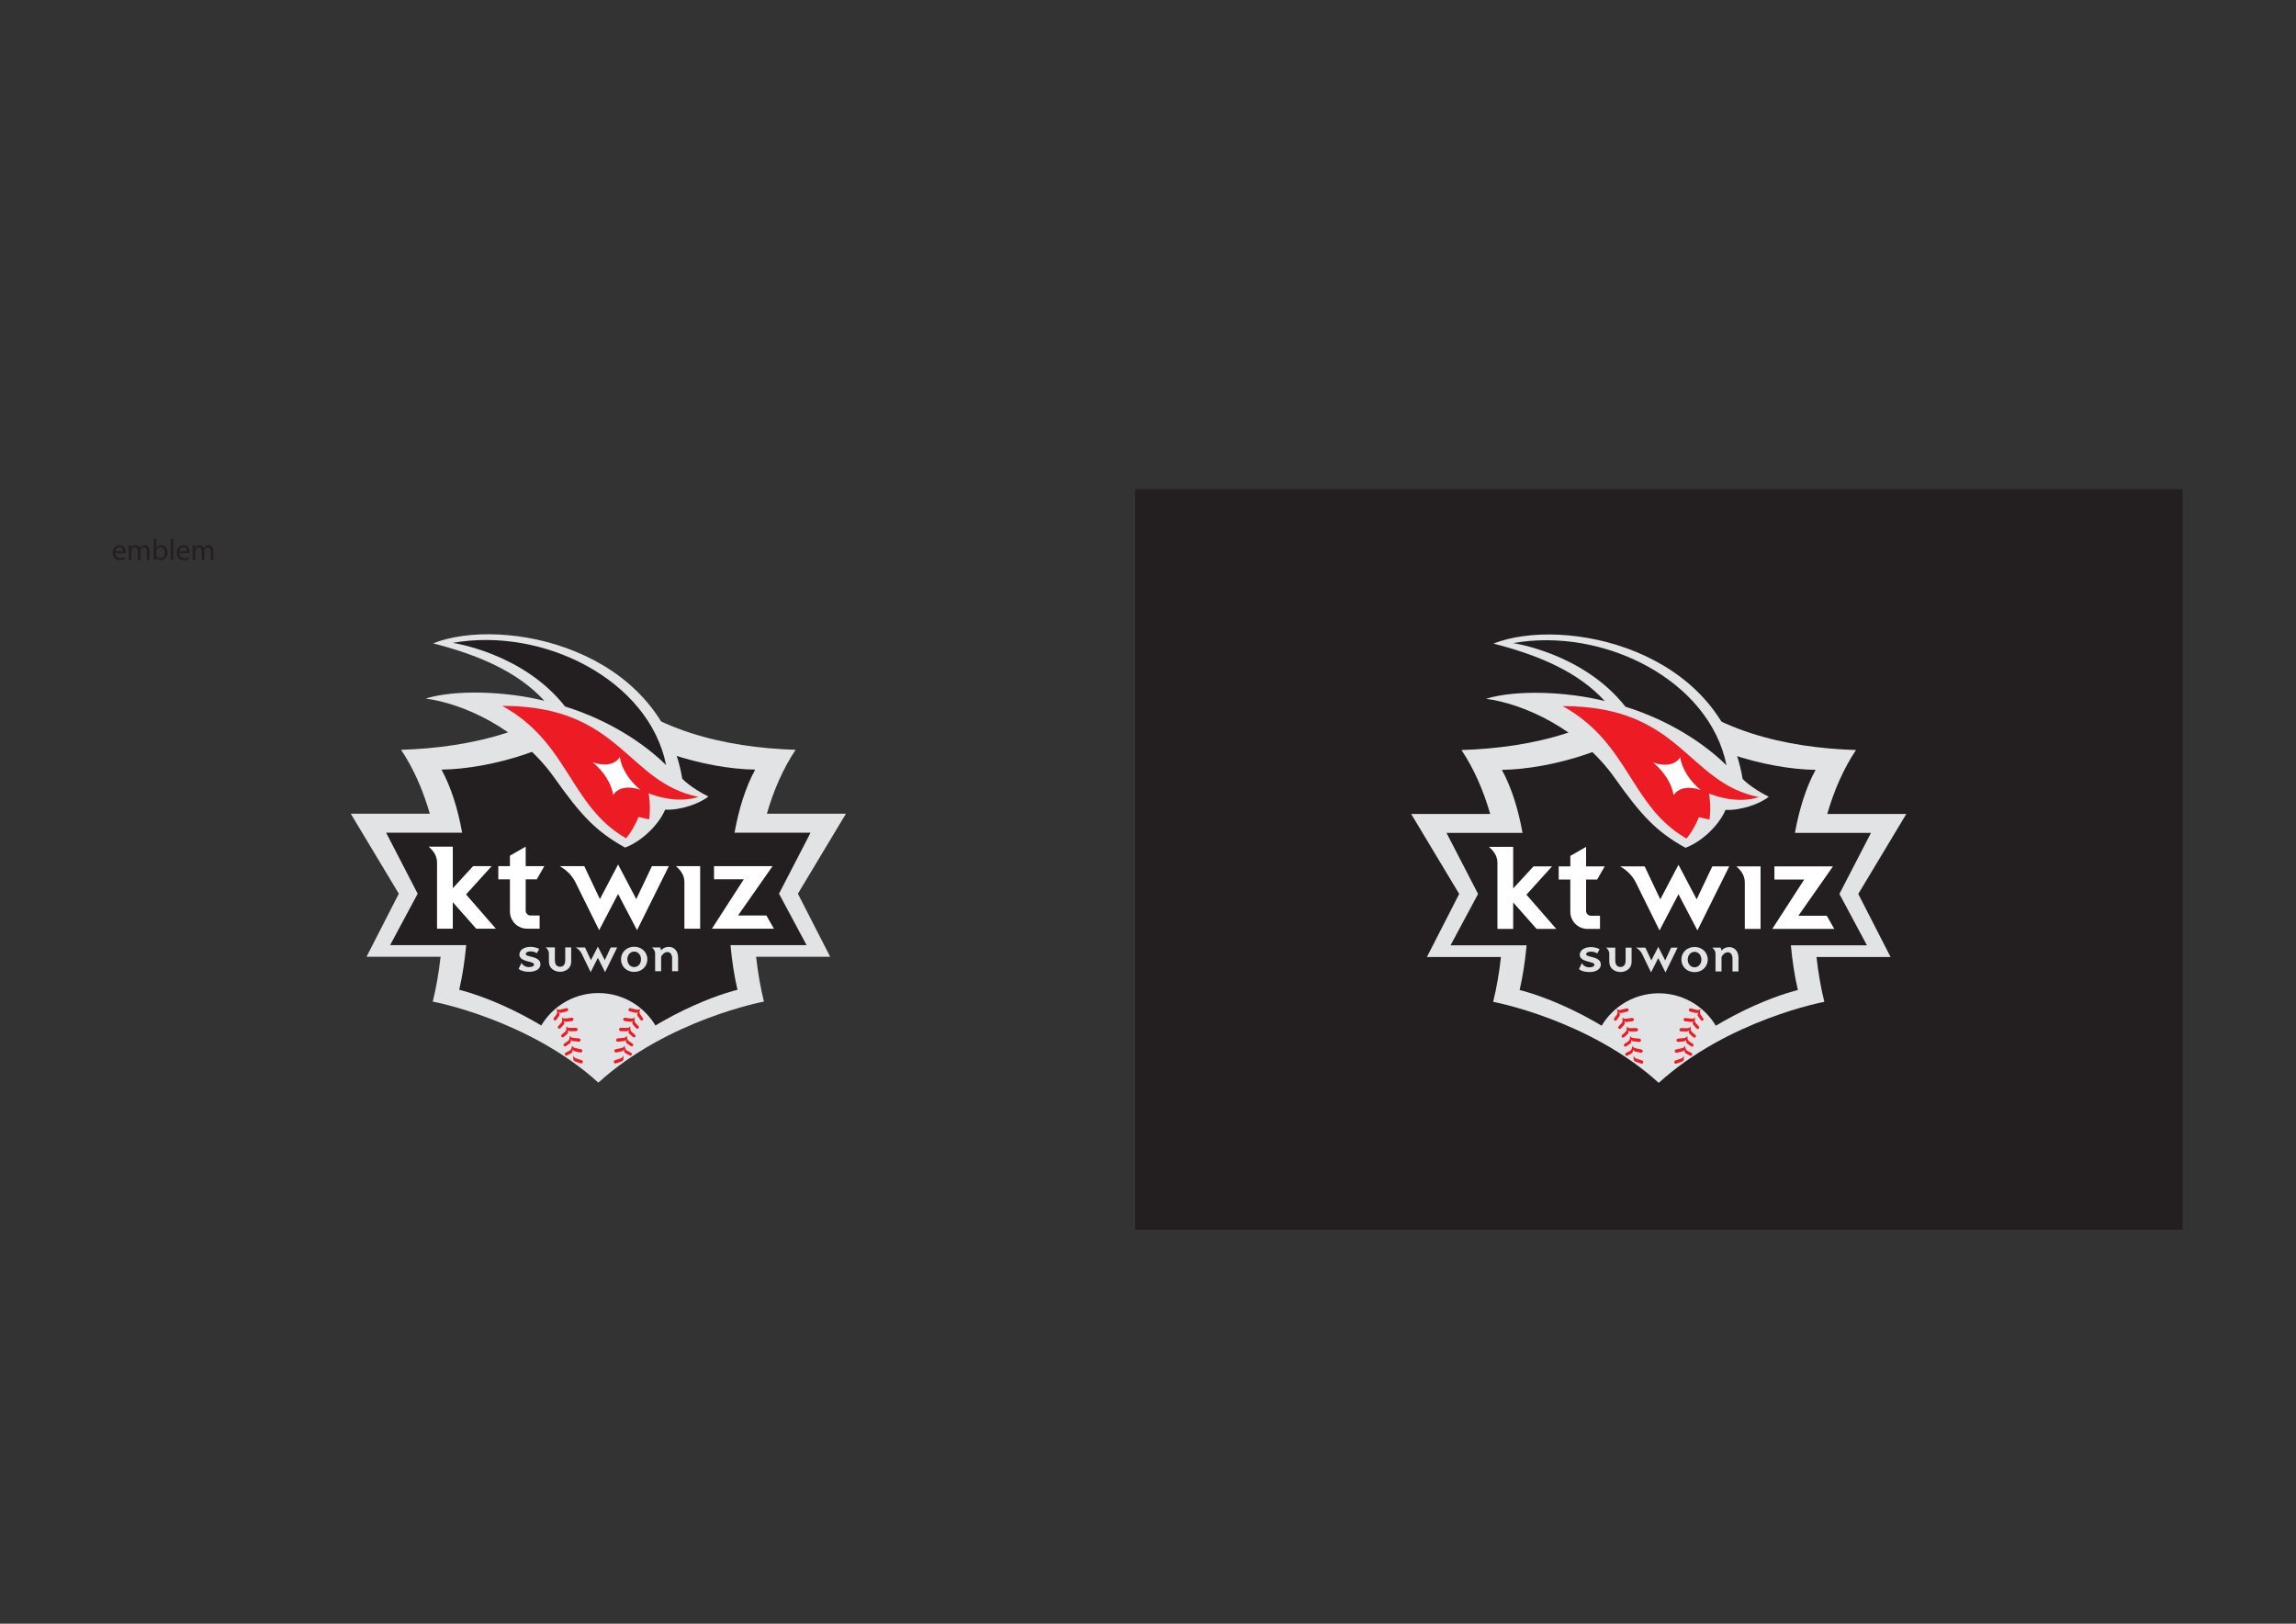 <?xml version="1.0" encoding="UTF-8" standalone="no"?>
<!-- Created with Inkscape (http://www.inkscape.org/) -->

<svg
   version="1.1"
   id="svg2"
   width="1122.52"
   height="793.707"
   viewBox="0 0 1122.52 793.707"
   sodipodi:docname="Emblem_ai.ai"
   xmlns:inkscape="http://www.inkscape.org/namespaces/inkscape"
   xmlns:sodipodi="http://sodipodi.sourceforge.net/DTD/sodipodi-0.dtd"
   xmlns="http://www.w3.org/2000/svg"
   xmlns:svg="http://www.w3.org/2000/svg">
  <rect x="0" y="0" width="1122.52" height="793.707" fill="#333333" stroke="none"/>
  <defs
     id="defs6">
    <clipPath
       clipPathUnits="userSpaceOnUse"
       id="clipPath18">
      <path
         d="M 0,595.28 H 841.89 V 0 H 0 Z"
         id="path16" />
    </clipPath>
  </defs>
  <sodipodi:namedview
     id="namedview4"
     pagecolor="#ffffff"
     bordercolor="#000000"
     borderopacity="0.25"
     inkscape:showpageshadow="2"
     inkscape:pageopacity="0.0"
     inkscape:pagecheckerboard="0"
     inkscape:deskcolor="#d1d1d1" />
  <g
     id="g8"
     inkscape:groupmode="layer"
     inkscape:label="Emblem_ai"
     transform="matrix(1.333,0,0,-1.333,0,793.707)">
    <path
       d="M 800.504,144.458 H 416.383 v 271.601 h 384.121 z"
       style="fill:#231f20;fill-opacity:1;fill-rule:nonzero;stroke:none"
       id="path10" />
    <g
       id="g12">
      <g
         id="g14"
         clip-path="url(#clipPath18)">
        <g
           id="g20"
           transform="translate(45.131,393.263)">
          <path
             d="M 0,0 C 0.011,0.602 -0.252,1.555 -1.336,1.555 -2.322,1.555 -2.738,0.668 -2.815,0 Z m -2.826,-0.69 c 0.022,-1.303 0.844,-1.84 1.818,-1.84 0.69,0 1.117,0.121 1.467,0.274 l 0.176,-0.69 c -0.339,-0.154 -0.931,-0.34 -1.774,-0.34 -1.632,0 -2.607,1.085 -2.607,2.683 0,1.599 0.942,2.848 2.486,2.848 1.741,0 2.191,-1.511 2.191,-2.486 0,-0.197 -0.012,-0.339 -0.034,-0.449 z"
             style="fill:#231f20;fill-opacity:1;fill-rule:nonzero;stroke:none"
             id="path22" />
        </g>
        <g
           id="g24"
           transform="translate(47.255,393.963)">
          <path
             d="M 0,0 C 0,0.558 -0.021,0.997 -0.044,1.435 H 0.8 L 0.843,0.569 h 0.033 c 0.296,0.504 0.789,0.975 1.676,0.975 0.712,0 1.259,-0.438 1.489,-1.063 h 0.022 c 0.165,0.307 0.384,0.526 0.603,0.691 0.317,0.241 0.657,0.372 1.16,0.372 0.712,0 1.753,-0.46 1.753,-2.3 v -3.11 H 6.637 v 2.99 c 0,1.029 -0.384,1.632 -1.151,1.632 -0.558,0 -0.974,-0.405 -1.15,-0.865 C 4.293,-0.252 4.26,-0.416 4.26,-0.591 V -3.866 H 3.318 v 3.176 c 0,0.843 -0.372,1.446 -1.106,1.446 -0.591,0 -1.04,-0.482 -1.193,-0.964 C 0.964,-0.339 0.942,-0.515 0.942,-0.679 v -3.187 l -0.942,0 z"
             style="fill:#231f20;fill-opacity:1;fill-rule:nonzero;stroke:none"
             id="path26" />
        </g>
        <g
           id="g28"
           transform="translate(57.341,392.222)">
          <path
             d="m 0,0 c 0,-0.121 0.01,-0.241 0.043,-0.351 0.176,-0.667 0.745,-1.128 1.446,-1.128 1.018,0 1.61,0.822 1.61,2.037 0,1.063 -0.548,1.971 -1.588,1.971 C 0.865,2.529 0.251,2.07 0.054,1.347 0.021,1.227 0,1.095 0,0.942 Z M -0.953,5.651 H 0 V 2.322 h 0.021 c 0.34,0.591 0.953,0.963 1.808,0.963 1.324,0 2.244,-1.095 2.244,-2.694 0,-1.894 -1.204,-2.836 -2.387,-2.836 -0.767,0 -1.38,0.296 -1.785,0.985 h -0.022 l -0.055,-0.865 h -0.821 c 0.022,0.362 0.044,0.898 0.044,1.37 z"
             style="fill:#231f20;fill-opacity:1;fill-rule:nonzero;stroke:none"
             id="path30" />
        </g>
        <path
           d="m 62.618,397.873 h 0.964 v -7.775 h -0.964 z"
           style="fill:#231f20;fill-opacity:1;fill-rule:nonzero;stroke:none"
           id="path32" />
        <g
           id="g34"
           transform="translate(68.564,393.263)">
          <path
             d="M 0,0 C 0.011,0.602 -0.252,1.555 -1.336,1.555 -2.322,1.555 -2.738,0.668 -2.814,0 Z m -2.826,-0.69 c 0.022,-1.303 0.844,-1.84 1.818,-1.84 0.69,0 1.117,0.121 1.468,0.274 l 0.175,-0.69 c -0.339,-0.154 -0.931,-0.34 -1.774,-0.34 -1.632,0 -2.607,1.085 -2.607,2.683 0,1.599 0.942,2.848 2.486,2.848 1.741,0 2.191,-1.511 2.191,-2.486 0,-0.197 -0.012,-0.339 -0.033,-0.449 z"
             style="fill:#231f20;fill-opacity:1;fill-rule:nonzero;stroke:none"
             id="path36" />
        </g>
        <g
           id="g38"
           transform="translate(70.688,393.963)">
          <path
             d="M 0,0 C 0,0.558 -0.022,0.997 -0.043,1.435 H 0.799 L 0.843,0.569 h 0.033 c 0.296,0.504 0.789,0.975 1.676,0.975 0.711,0 1.26,-0.438 1.49,-1.063 h 0.021 c 0.165,0.307 0.383,0.526 0.602,0.691 0.318,0.241 0.657,0.372 1.161,0.372 0.712,0 1.752,-0.46 1.752,-2.3 v -3.11 H 6.636 v 2.99 c 0,1.029 -0.383,1.632 -1.149,1.632 -0.559,0 -0.975,-0.405 -1.15,-0.865 C 4.293,-0.252 4.26,-0.416 4.26,-0.591 V -3.866 H 3.318 v 3.176 c 0,0.843 -0.372,1.446 -1.106,1.446 -0.591,0 -1.04,-0.482 -1.193,-0.964 C 0.964,-0.339 0.942,-0.515 0.942,-0.679 v -3.187 l -0.942,0 z"
             style="fill:#231f20;fill-opacity:1;fill-rule:nonzero;stroke:none"
             id="path40" />
        </g>
        <g
           id="g42"
           transform="translate(292.641,267.7)">
          <path
             d="m 0,0 17.618,29.33 h -28.994 c 2.449,8.487 5.899,16.484 10.538,23.441 -25.739,0.817 -53.165,6.999 -72.347,26.271 -19.183,-19.272 -46.608,-25.454 -72.348,-26.271 4.639,-6.957 8.089,-14.954 10.539,-23.441 h -28.995 L -146.37,0 -158.213,-23.124 h 27.162 c -0.643,-5.839 -1.617,-11.384 -2.868,-16.44 0,0 35.183,-6.532 60.734,-29.713 25.55,23.181 60.734,29.713 60.734,29.713 -1.251,5.056 -2.226,10.601 -2.87,16.44 h 27.163 z"
             style="fill:#e2e3e4;fill-opacity:1;fill-rule:nonzero;stroke:none"
             id="path44" />
        </g>
        <g
           id="g46"
           transform="translate(285.717,267.7)">
          <path
             d="M 0,0 11.576,22.381 H -16.31 c 1.562,8.625 4.021,16.648 7.583,23.127 -18.003,0.192 -45.535,8.059 -57.535,21.103 -12,-13.044 -39.531,-20.911 -57.535,-21.103 3.561,-6.479 6.02,-14.502 7.582,-23.127 h -27.886 L -132.524,0 -142.629,-18.846 h 27.905 c -0.563,-6.05 -1.445,-11.64 -2.57,-16.39 0,0 25.251,-5.703 51.032,-28.284 25.781,22.581 51.032,28.284 51.032,28.284 -1.126,4.75 -2.008,10.34 -2.57,16.39 h 27.904 z"
             style="fill:#231f20;fill-opacity:1;fill-rule:nonzero;stroke:none"
             id="path48" />
        </g>
        <g
           id="g50"
           transform="translate(219.456,231.273)">
          <path
             d="M 0,0 C -9.784,-0.006 -18.217,-5.77 -22.104,-14.083 L 0,-28.902 22.104,-14.083 C 18.216,-5.77 9.783,-0.006 0,0"
             style="fill:#e2e3e4;fill-opacity:1;fill-rule:nonzero;stroke:none"
             id="path52" />
        </g>
        <g
           id="g54"
           transform="translate(181.871,254.872)">
          <path
             d="m 0,0 -10.94,12.557 9.393,10.377 H -8.35 l -7.447,-8.088 V 30.09 h -8.89 c 1.68,-1.418 3.107,-3.298 3.107,-5.832 V 0 h 5.783 V 9.707 L -7.209,0 Z"
             style="fill:#ffffff;fill-opacity:1;fill-rule:nonzero;stroke:none"
             id="path56" />
        </g>
        <g
           id="g58"
           transform="translate(256.799,277.806)">
          <path
             d="M 0,0 V -22.934 H -5.782 V -5.833 C -5.782,-3.3 -7.21,-1.421 -8.891,0 Z"
             style="fill:#ffffff;fill-opacity:1;fill-rule:nonzero;stroke:none"
             id="path60" />
        </g>
        <g
           id="g62"
           transform="translate(281.081,259.706)">
          <path
             d="M 0,0 2.767,-4.834 H -19.975 L -8.287,13.267 H -19.201 V 18.1 H 2.271 L -10.404,0 Z"
             style="fill:#ffffff;fill-opacity:1;fill-rule:nonzero;stroke:none"
             id="path64" />
        </g>
        <g
           id="g66"
           transform="translate(192.807,261.488)">
          <path
             d="M 0,0 V 11.484 H 4.061 L 6.83,16.317 H 0 v 7.157 l -5.781,-3.309 v -3.848 h -4.26 v -4.833 h 4.26 V -0.315 c 0,-3.48 2.82,-6.301 6.3,-6.301 h 4.585 v 4.834 H 1.782 C 0.797,-1.782 0,-0.984 0,0"
             style="fill:#ffffff;fill-opacity:1;fill-rule:nonzero;stroke:none"
             id="path68" />
        </g>
        <g
           id="g70"
           transform="translate(239.1,277.806)">
          <path
             d="M 0,0 -5.737,-12.08 -12.404,0.602 -19.075,-12.082 -24.81,0 h -8.997 c 2.043,-1.148 4.365,-3.082 5.762,-5.918 1.397,-2.836 8.69,-17.566 8.69,-17.566 l 6.95,13.276 6.949,-13.276 L 6.213,0 Z"
             style="fill:#ffffff;fill-opacity:1;fill-rule:nonzero;stroke:none"
             id="path72" />
        </g>
        <g
           id="g74"
           transform="translate(259.81,303.34)">
          <path
             d="m 0,0 c -6.704,3.351 -9.58,6.542 -9.58,6.542 -8.087,47.971 -65.686,59.699 -91.413,49.633 16.357,-4.203 30.947,-10.242 40.852,-21.086 -13.705,3.467 -32.542,4.244 -43.573,0.834 13.802,-1.798 34.562,-11.162 47.175,-28.965 9.776,-13.8 15.205,-19.688 26.002,-25.686 6.867,2.641 12.745,9.154 14.667,13.905 C -10.249,-5.072 -3.358,-2.694 0,0"
             style="fill:#e2e3e4;fill-opacity:1;fill-rule:nonzero;stroke:none"
             id="path76" />
        </g>
        <g
           id="g78"
           transform="translate(256.182,303.205)">
          <path
             d="m 0,0 c -26.607,5.382 -28.299,33.374 -71.979,33.374 24.464,-13.438 24.733,-36.7 45.416,-48.566 0,0 2.344,2.459 4.595,7.845 l 3.858,-0.914 c 0.712,4.773 -0.167,9.571 -0.167,9.571 C -15.605,0.236 -7.628,-2.459 0,0"
             style="fill:#ed1c24;fill-opacity:1;fill-rule:nonzero;stroke:none"
             id="path80" />
        </g>
        <g
           id="g82"
           transform="translate(207.239,336.356)">
          <path
             d="M 0,0 C 16.618,-5.177 29.377,-13.898 37.073,-21.504 30.816,9.781 -8.089,29.253 -41.204,23.324 -41.204,23.324 -15.406,19.648 0,0"
             style="fill:#231f20;fill-opacity:1;fill-rule:nonzero;stroke:none"
             id="path84" />
        </g>
        <g
           id="g86"
           transform="translate(224.888,303.869)">
          <path
             d="m 0,0 c -0.523,4.048 -3.392,8.655 -7.477,12.005 4.404,-1.55 8.216,-0.804 9.937,1.95 C 2.983,9.906 5.852,5.3 9.937,1.95 5.534,3.501 1.721,2.752 0,0"
             style="fill:#ffffff;fill-opacity:1;fill-rule:nonzero;stroke:none"
             id="path88" />
        </g>
        <g
           id="g90"
           transform="translate(245.352,248.208)">
          <path
             d="m 0,0 c -1.226,0 -2.228,-0.469 -2.871,-1.281 l -0.315,1.071 h -3.067 c 0.64,-0.54 1.182,-1.255 1.182,-2.221 v -6.506 h 2.2 v 5.246 c 0.252,0.814 1.271,1.796 2.291,1.796 1.164,0 1.735,-1.052 1.735,-2.308 v -4.734 h 2.199 v 4.985 C 3.354,-1.188 1.598,0 0,0"
             style="fill:#e2e3e4;fill-opacity:1;fill-rule:nonzero;stroke:none"
             id="path92" />
        </g>
        <g
           id="g94"
           transform="translate(207.309,243.29)">
          <path
             d="m 0,0 c 0,-1.443 -0.611,-2.371 -1.896,-2.371 -1.285,0 -1.897,0.928 -1.897,2.371 v 4.725 h -3.384 c 0.639,-0.543 1.183,-1.258 1.183,-2.223 v -2.879 h 0.013 c 0,-3.034 2.596,-3.851 4.085,-3.851 1.487,0 4.085,0.817 4.085,3.851 V 4.725 L 0,4.725 Z"
             style="fill:#e2e3e4;fill-opacity:1;fill-rule:nonzero;stroke:none"
             id="path96" />
        </g>
        <g
           id="g98"
           transform="translate(223.998,247.998)">
          <path
             d="M 0,0 -2.182,-4.664 -4.72,0.298 -7.258,-4.666 -9.441,0 h -3.424 c 0.778,-0.438 1.661,-1.173 2.193,-2.253 0.531,-1.078 3.307,-6.818 3.307,-6.818 l 2.644,5.255 2.645,-5.255 L 2.365,0 Z"
             style="fill:#e2e3e4;fill-opacity:1;fill-rule:nonzero;stroke:none"
             id="path100" />
        </g>
        <g
           id="g102"
           transform="translate(232.595,240.792)">
          <path
             d="M 0,0 C -1.386,0 -2.51,1.192 -2.51,2.843 -2.51,4.49 -1.386,5.686 0,5.686 1.386,5.686 2.51,4.49 2.51,2.843 2.51,1.192 1.386,0 0,0 m 0,7.459 c -2.694,0 -4.831,-1.912 -4.831,-4.616 0,-2.703 2.137,-4.616 4.831,-4.616 2.695,0 4.83,1.913 4.83,4.616 0,2.704 -2.135,4.616 -4.83,4.616"
             style="fill:#e2e3e4;fill-opacity:1;fill-rule:nonzero;stroke:none"
             id="path104" />
        </g>
        <g
           id="g106"
           transform="translate(193.931,240.79)">
          <path
             d="m 0,0 c -1.355,0 -2.542,0.949 -2.618,1.617 l -1.109,-2.285 c 0.739,-0.641 2.102,-1.066 3.8,-1.066 2.642,0 4.211,1.153 4.211,2.74 -0.024,1.299 -0.785,2.109 -2.96,2.685 -1.532,0.399 -2.416,0.554 -2.416,1.113 0,0.62 0.766,0.946 1.748,0.946 0.826,0 1.609,-0.196 2.317,-0.666 L 3.832,6.62 C 3.312,7.051 1.725,7.425 0.68,7.425 -1.875,7.425 -3.441,6.154 -3.441,4.604 -3.465,3.575 -2.729,2.701 -0.382,2.105 1.102,1.727 1.927,1.547 1.927,0.951 1.927,0.304 1.133,0 0,0"
             style="fill:#e2e3e4;fill-opacity:1;fill-rule:nonzero;stroke:none"
             id="path108" />
        </g>
        <g
           id="g110"
           transform="translate(231.592,217.118)">
          <path
             d="m 0,0 c -0.393,0.352 -0.558,1.262 -0.345,1.98 l 0.003,0.007 c 0,0 -0.001,-0.001 -0.002,-0.001 L -0.345,1.984 C -0.664,1.584 -1.229,1.34 -1.609,1.35 -1.921,1.357 -3.93,1.385 -3.93,1.385 -4.264,1.389 -4.539,1.123 -4.543,0.789 -4.548,0.455 -4.282,0.181 -3.949,0.176 c 0,0 1.778,-0.033 2.059,-0.031 0.334,0 0.773,0.191 0.992,0.458 l 0.123,0.309 C -0.858,0.697 -0.937,0.48 -1.016,0.264 c -0.118,-0.565 0.018,-0.877 0.451,-1.245 0.458,-0.4 1.153,-1 1.153,-1 h 0.001 c 0.232,-0.201 0.583,-0.175 0.783,0.057 0.2,0.232 0.175,0.581 -0.058,0.783 0,0 -1.1,0.95 -1.314,1.141"
             style="fill:#ed1c24;fill-opacity:1;fill-rule:nonzero;stroke:none"
             id="path112" />
        </g>
        <g
           id="g114"
           transform="translate(232.999,220.397)">
          <path
             d="m 0,0 c -0.35,0.394 -0.412,1.317 -0.119,2.007 l 0.004,0.007 c 0,0 -0.002,-10e-4 -0.003,-0.002 L -0.119,2.011 C -0.481,1.647 -1.07,1.472 -1.446,1.524 -1.754,1.565 -3.749,1.82 -3.749,1.82 -4.08,1.863 -4.382,1.629 -4.425,1.298 -4.467,0.967 -4.234,0.664 -3.903,0.621 c 0,0 1.762,-0.233 2.042,-0.264 0.331,-0.037 0.79,0.103 1.036,0.343 l 0.158,0.294 c -0.104,-0.2 -0.204,-0.401 -0.304,-0.6 -0.194,-0.532 -0.087,-0.887 0.299,-1.304 0.411,-0.448 1.033,-1.124 1.033,-1.124 h 0.001 c 0.207,-0.226 0.558,-0.24 0.784,-0.032 0.225,0.208 0.239,0.557 0.032,0.784 0,0 -0.987,1.068 -1.178,1.282"
             style="fill:#ed1c24;fill-opacity:1;fill-rule:nonzero;stroke:none"
             id="path116" />
        </g>
        <g
           id="g118"
           transform="translate(228.712,208.386)">
          <path
             d="m 0,0 c -0.167,-0.483 -0.62,-0.901 -0.98,-1.02 -0.296,-0.096 -2.201,-0.74 -2.201,-0.74 -0.315,-0.107 -0.486,-0.449 -0.379,-0.765 0.107,-0.317 0.449,-0.487 0.765,-0.38 0,0 1.688,0.561 1.952,0.655 0.314,0.113 0.747,0.459 0.781,0.763 l 0.063,1.483 v 0.006 z"
             style="fill:#ed1c24;fill-opacity:1;fill-rule:nonzero;stroke:none"
             id="path120" />
        </g>
        <g
           id="g122"
           transform="translate(235.791,222.089)">
          <path
             d="m 0,0 c 0,0 -0.859,1.172 -1.025,1.406 -0.304,0.432 -0.26,1.356 0.109,2.008 L -0.912,3.422 -0.914,3.42 -0.915,3.418 C -1.315,3.099 -1.921,2.99 -2.29,3.084 c -0.302,0.077 -2.254,0.555 -2.254,0.555 -0.323,0.08 -0.651,-0.118 -0.73,-0.442 -0.08,-0.324 0.117,-0.652 0.441,-0.731 0,0 1.726,-0.432 1.999,-0.493 0.326,-0.075 0.797,0.013 1.069,0.223 l 0.189,0.272 C -1.7,2.283 -1.821,2.099 -1.941,1.914 -2.183,1.434 -2.13,1.036 -1.795,0.578 -1.438,0.087 -0.896,-0.655 -0.896,-0.655 -0.715,-0.903 -0.367,-0.957 -0.12,-0.776 0.127,-0.596 0.182,-0.248 0,0"
             style="fill:#ed1c24;fill-opacity:1;fill-rule:nonzero;stroke:none"
             id="path124" />
        </g>
        <g
           id="g126"
           transform="translate(231.47,209.373)">
          <path
             d="M 0,0 C 0,0 -1.288,0.679 -1.538,0.817 -2,1.071 -2.366,1.922 -2.319,2.669 L -2.318,2.677 -2.319,2.676 V 2.675 L -2.32,2.673 C -2.54,2.211 -3.038,1.847 -3.409,1.771 -3.714,1.709 -5.678,1.284 -5.678,1.284 -6.004,1.214 -6.213,0.892 -6.143,0.565 -6.072,0.239 -5.751,0.032 -5.425,0.103 V 0.102 c 0,0 1.74,0.368 2.013,0.431 0.325,0.076 0.711,0.362 0.862,0.669 l 0.052,0.333 C -2.53,1.312 -2.557,1.087 -2.585,0.864 -2.566,0.309 -2.371,-0.001 -1.869,-0.267 -1.332,-0.552 -0.52,-0.98 -0.52,-0.98 -0.249,-1.124 0.087,-1.021 0.231,-0.75 0.374,-0.479 0.271,-0.144 0,0"
             style="fill:#ed1c24;fill-opacity:1;fill-rule:nonzero;stroke:none"
             id="path128" />
        </g>
        <g
           id="g130"
           transform="translate(230.566,213.7)">
          <path
             d="M 0,0 C -0.431,0.306 -0.696,1.191 -0.566,1.93 L -0.564,1.938 -0.566,1.936 -0.567,1.934 C -0.839,1.498 -1.374,1.194 -1.752,1.16 -2.062,1.132 -4.062,0.932 -4.062,0.932 -4.394,0.898 -4.636,0.604 -4.604,0.271 c 0.033,-0.332 0.329,-0.574 0.661,-0.541 h 10e-4 c 0,0 1.769,0.168 2.048,0.201 0.331,0.039 0.747,0.278 0.933,0.567 L -0.873,0.82 C -0.93,0.6 -0.983,0.377 -1.037,0.156 -1.098,-0.371 -0.92,-0.719 -0.451,-1.038 0.051,-1.382 0.809,-1.9 0.809,-1.9 c 0.252,-0.174 0.599,-0.109 0.772,0.144 0.172,0.253 0.107,0.599 -0.145,0.772 0,0 -1.202,0.819 -1.436,0.984"
             style="fill:#ed1c24;fill-opacity:1;fill-rule:nonzero;stroke:none"
             id="path132" />
        </g>
        <g
           id="g134"
           transform="translate(207.316,217.118)">
          <path
             d="M 0,0 C 0.393,0.352 0.558,1.262 0.345,1.98 L 0.342,1.987 c 0,0 0.001,-0.001 0.002,-0.001 L 0.345,1.984 C 0.664,1.584 1.229,1.34 1.609,1.35 1.921,1.357 3.93,1.385 3.93,1.385 4.264,1.389 4.539,1.123 4.543,0.789 4.548,0.455 4.282,0.181 3.949,0.176 c 0,0 -1.778,-0.033 -2.059,-0.031 -0.334,0 -0.773,0.191 -0.992,0.458 L 0.775,0.912 C 0.857,0.697 0.937,0.48 1.015,0.264 c 0.12,-0.565 -0.017,-0.877 -0.45,-1.245 -0.458,-0.4 -1.153,-1 -1.153,-1 h -0.001 c -0.231,-0.201 -0.583,-0.175 -0.783,0.057 -0.2,0.232 -0.175,0.581 0.058,0.783 0,0 1.1,0.95 1.314,1.141"
             style="fill:#ed1c24;fill-opacity:1;fill-rule:nonzero;stroke:none"
             id="path136" />
        </g>
        <g
           id="g138"
           transform="translate(205.91,220.397)">
          <path
             d="M 0,0 C 0.351,0.394 0.412,1.317 0.119,2.007 L 0.115,2.014 c 0.001,0 0.002,-10e-4 0.003,-0.002 V 2.011 C 0.481,1.647 1.07,1.472 1.447,1.524 1.755,1.565 3.749,1.82 3.749,1.82 4.08,1.863 4.383,1.629 4.426,1.298 4.467,0.967 4.235,0.664 3.903,0.621 3.903,0.621 2.141,0.388 1.86,0.357 1.53,0.32 1.071,0.46 0.825,0.7 L 0.667,0.994 c 0.104,-0.2 0.204,-0.401 0.305,-0.6 0.193,-0.532 0.085,-0.887 -0.3,-1.304 -0.411,-0.448 -1.033,-1.124 -1.033,-1.124 -0.207,-0.226 -0.558,-0.24 -0.785,-0.032 -0.224,0.208 -0.239,0.557 -0.032,0.784 0,0 0.988,1.068 1.178,1.282"
             style="fill:#ed1c24;fill-opacity:1;fill-rule:nonzero;stroke:none"
             id="path140" />
        </g>
        <g
           id="g142"
           transform="translate(210.196,208.386)">
          <path
             d="m 0,0 c 0.167,-0.483 0.62,-0.901 0.98,-1.02 0.296,-0.096 2.201,-0.74 2.201,-0.74 0.316,-0.107 0.486,-0.449 0.38,-0.765 -0.107,-0.317 -0.45,-0.487 -0.766,-0.38 0,0 -1.688,0.561 -1.952,0.655 -0.314,0.113 -0.747,0.459 -0.781,0.763 l -0.063,1.483 v 0.006 z"
             style="fill:#ed1c24;fill-opacity:1;fill-rule:nonzero;stroke:none"
             id="path144" />
        </g>
        <g
           id="g146"
           transform="translate(203.119,222.089)">
          <path
             d="M 0,0 C 0,0 0.859,1.172 1.024,1.406 1.328,1.838 1.285,2.762 0.916,3.414 L 0.912,3.422 0.913,3.42 0.915,3.418 C 1.315,3.099 1.92,2.99 2.29,3.084 2.592,3.161 4.543,3.639 4.543,3.639 4.867,3.719 5.195,3.521 5.274,3.197 5.354,2.873 5.157,2.545 4.833,2.466 c 0,0 -1.726,-0.432 -2,-0.493 C 2.507,1.898 2.037,1.986 1.765,2.196 L 1.576,2.468 C 1.7,2.283 1.819,2.099 1.941,1.914 2.182,1.434 2.129,1.036 1.795,0.578 1.437,0.087 0.895,-0.655 0.895,-0.655 0.714,-0.903 0.367,-0.957 0.12,-0.776 -0.127,-0.596 -0.182,-0.248 0,0"
             style="fill:#ed1c24;fill-opacity:1;fill-rule:nonzero;stroke:none"
             id="path148" />
        </g>
        <g
           id="g150"
           transform="translate(207.439,209.373)">
          <path
             d="M 0,0 C 0,0 1.288,0.679 1.538,0.817 2.001,1.071 2.366,1.922 2.319,2.669 L 2.318,2.677 2.319,2.676 V 2.675 L 2.321,2.673 C 2.54,2.211 3.038,1.847 3.41,1.771 3.714,1.709 5.678,1.284 5.678,1.284 6.004,1.214 6.213,0.892 6.143,0.565 6.072,0.239 5.751,0.032 5.425,0.103 V 0.102 c 0,0 -1.74,0.368 -2.013,0.431 C 3.087,0.609 2.701,0.895 2.551,1.202 L 2.498,1.535 C 2.529,1.312 2.557,1.087 2.584,0.864 2.566,0.309 2.372,-0.001 1.869,-0.267 1.333,-0.552 0.52,-0.98 0.52,-0.98 0.249,-1.124 -0.087,-1.021 -0.231,-0.75 -0.373,-0.479 -0.271,-0.144 0,0"
             style="fill:#ed1c24;fill-opacity:1;fill-rule:nonzero;stroke:none"
             id="path152" />
        </g>
        <g
           id="g154"
           transform="translate(208.343,213.7)">
          <path
             d="M 0,0 C 0.43,0.306 0.696,1.191 0.566,1.93 L 0.564,1.938 0.566,1.936 0.567,1.934 C 0.838,1.498 1.373,1.194 1.752,1.16 2.062,1.132 4.062,0.932 4.062,0.932 4.393,0.898 4.635,0.604 4.604,0.271 4.57,-0.061 4.275,-0.303 3.943,-0.27 H 3.942 c 0,0 -1.77,0.168 -2.048,0.201 C 1.563,-0.03 1.147,0.209 0.961,0.498 L 0.872,0.82 C 0.929,0.6 0.982,0.377 1.036,0.156 1.097,-0.371 0.919,-0.719 0.451,-1.038 -0.051,-1.382 -0.81,-1.9 -0.81,-1.9 c -0.252,-0.174 -0.598,-0.109 -0.771,0.144 -0.172,0.253 -0.108,0.599 0.145,0.772 0,0 1.202,0.819 1.436,0.984"
             style="fill:#ed1c24;fill-opacity:1;fill-rule:nonzero;stroke:none"
             id="path156" />
        </g>
        <g
           id="g158"
           transform="translate(681.558,267.615)">
          <path
             d="m 0,0 17.618,29.329 h -28.994 c 2.449,8.488 5.898,16.484 10.538,23.442 -25.739,0.816 -53.165,6.999 -72.347,26.271 -19.182,-19.272 -46.609,-25.455 -72.348,-26.271 4.639,-6.958 8.089,-14.954 10.538,-23.442 h -28.994 L -146.37,0 -158.213,-23.125 h 27.162 c -0.642,-5.839 -1.618,-11.384 -2.869,-16.44 0,0 35.184,-6.532 60.735,-29.712 25.55,23.18 60.734,29.712 60.734,29.712 -1.251,5.056 -2.226,10.601 -2.869,16.44 h 27.162 z"
             style="fill:#e2e3e4;fill-opacity:1;fill-rule:nonzero;stroke:none"
             id="path160" />
        </g>
        <g
           id="g162"
           transform="translate(674.634,267.615)">
          <path
             d="M 0,0 11.576,22.381 H -16.31 c 1.563,8.624 4.022,16.647 7.583,23.127 -18.003,0.191 -45.535,8.058 -57.534,21.102 -12,-13.044 -39.532,-20.911 -57.536,-21.102 3.562,-6.48 6.021,-14.503 7.583,-23.127 H -144.1 L -132.523,0 -142.628,-18.847 h 27.904 c -0.561,-6.049 -1.444,-11.639 -2.569,-16.39 0,0 25.25,-5.703 51.032,-28.283 25.781,22.58 51.032,28.283 51.032,28.283 -1.126,4.751 -2.008,10.341 -2.571,16.39 h 27.904 z"
             style="fill:#231f20;fill-opacity:1;fill-rule:nonzero;stroke:none"
             id="path164" />
        </g>
        <g
           id="g166"
           transform="translate(608.373,231.186)">
          <path
             d="M 0,0 C -9.784,-0.006 -18.217,-5.769 -22.104,-14.083 L 0,-28.901 22.103,-14.083 C 18.216,-5.769 9.783,-0.006 0,0"
             style="fill:#e2e3e4;fill-opacity:1;fill-rule:nonzero;stroke:none"
             id="path168" />
        </g>
        <g
           id="g170"
           transform="translate(570.788,254.787)">
          <path
             d="m 0,0 -10.94,12.557 9.392,10.376 h -6.803 l -7.447,-8.087 V 30.09 h -8.89 c 1.68,-1.419 3.108,-3.298 3.108,-5.833 V 0 h 5.782 V 9.707 L -7.21,0 Z"
             style="fill:#ffffff;fill-opacity:1;fill-rule:nonzero;stroke:none"
             id="path172" />
        </g>
        <g
           id="g174"
           transform="translate(645.716,277.72)">
          <path
             d="m 0,0 v -22.933 h -5.782 v 17.101 c 0,2.533 -1.428,4.412 -3.109,5.832 z"
             style="fill:#ffffff;fill-opacity:1;fill-rule:nonzero;stroke:none"
             id="path176" />
        </g>
        <g
           id="g178"
           transform="translate(669.998,259.621)">
          <path
             d="m 0,0 2.767,-4.834 h -22.743 l 11.689,18.101 h -10.915 v 4.832 H 2.271 L -10.404,0 Z"
             style="fill:#ffffff;fill-opacity:1;fill-rule:nonzero;stroke:none"
             id="path180" />
        </g>
        <g
           id="g182"
           transform="translate(581.724,261.403)">
          <path
             d="M 0,0 V 11.484 H 4.061 L 6.83,16.316 H 0 v 7.158 l -5.78,-3.31 v -3.848 h -4.26 v -4.832 h 4.26 v -11.8 c 0,-3.479 2.819,-6.3 6.299,-6.3 h 4.585 v 4.834 H 1.782 C 0.797,-1.782 0,-0.984 0,0"
             style="fill:#ffffff;fill-opacity:1;fill-rule:nonzero;stroke:none"
             id="path184" />
        </g>
        <g
           id="g186"
           transform="translate(628.018,277.72)">
          <path
             d="M 0,0 -5.737,-12.08 -12.405,0.602 -19.075,-12.082 -24.81,0 h -8.998 c 2.043,-1.147 4.365,-3.082 5.763,-5.918 1.397,-2.835 8.69,-17.566 8.69,-17.566 l 6.949,13.277 6.95,-13.277 L 6.213,0 Z"
             style="fill:#ffffff;fill-opacity:1;fill-rule:nonzero;stroke:none"
             id="path188" />
        </g>
        <g
           id="g190"
           transform="translate(648.727,303.255)">
          <path
             d="m 0,0 c -6.704,3.351 -9.58,6.542 -9.58,6.542 -8.088,47.971 -65.687,59.699 -91.413,49.633 16.356,-4.203 30.946,-10.242 40.852,-21.086 -13.705,3.467 -32.542,4.244 -43.574,0.834 13.802,-1.798 34.563,-11.162 47.175,-28.965 9.777,-13.801 15.205,-19.688 26.003,-25.686 6.866,2.64 12.744,9.155 14.667,13.905 C -10.249,-5.072 -3.358,-2.694 0,0"
             style="fill:#e2e3e4;fill-opacity:1;fill-rule:nonzero;stroke:none"
             id="path192" />
        </g>
        <g
           id="g194"
           transform="translate(645.099,303.119)">
          <path
             d="m 0,0 c -26.606,5.382 -28.299,33.374 -71.979,33.374 24.464,-13.438 24.733,-36.7 45.416,-48.566 0,0 2.343,2.46 4.594,7.845 l 3.86,-0.914 c 0.711,4.773 -0.168,9.571 -0.168,9.571 C -15.605,0.235 -7.628,-2.459 0,0"
             style="fill:#ed1c24;fill-opacity:1;fill-rule:nonzero;stroke:none"
             id="path196" />
        </g>
        <g
           id="g198"
           transform="translate(596.156,336.271)">
          <path
             d="M 0,0 C 16.618,-5.178 29.377,-13.898 37.073,-21.504 30.816,9.781 -8.089,29.253 -41.204,23.324 -41.204,23.324 -15.405,19.648 0,0"
             style="fill:#231f20;fill-opacity:1;fill-rule:nonzero;stroke:none"
             id="path200" />
        </g>
        <g
           id="g202"
           transform="translate(613.806,303.784)">
          <path
             d="M 0,0 C -0.522,4.048 -3.392,8.655 -7.478,12.004 -3.073,10.455 0.739,11.201 2.459,13.955 2.982,9.906 5.851,5.3 9.936,1.95 5.533,3.501 1.721,2.752 0,0"
             style="fill:#ffffff;fill-opacity:1;fill-rule:nonzero;stroke:none"
             id="path204" />
        </g>
        <g
           id="g206"
           transform="translate(634.269,248.122)">
          <path
             d="m 0,0 c -1.227,0 -2.228,-0.469 -2.871,-1.281 l -0.315,1.072 h -3.067 c 0.64,-0.541 1.182,-1.256 1.182,-2.221 v -6.506 h 2.2 v 5.245 c 0.252,0.815 1.271,1.796 2.291,1.796 1.165,0 1.735,-1.052 1.735,-2.308 v -4.733 h 2.199 v 4.984 C 3.354,-1.188 1.598,0 0,0"
             style="fill:#e2e3e4;fill-opacity:1;fill-rule:nonzero;stroke:none"
             id="path208" />
        </g>
        <g
           id="g210"
           transform="translate(596.226,243.204)">
          <path
             d="m 0,0 c 0,-1.443 -0.611,-2.371 -1.896,-2.371 -1.285,0 -1.898,0.928 -1.898,2.371 v 4.725 h -3.383 c 0.64,-0.542 1.183,-1.258 1.183,-2.222 v -2.879 h 0.013 c 0,-3.034 2.596,-3.851 4.085,-3.851 1.487,0 4.085,0.817 4.085,3.851 V 4.725 H 0 Z"
             style="fill:#e2e3e4;fill-opacity:1;fill-rule:nonzero;stroke:none"
             id="path212" />
        </g>
        <g
           id="g214"
           transform="translate(612.916,247.913)">
          <path
             d="M 0,0 -2.183,-4.665 -4.721,0.297 -7.259,-4.666 -9.442,0 h -3.423 c 0.777,-0.438 1.66,-1.174 2.192,-2.254 0.531,-1.078 3.308,-6.818 3.308,-6.818 l 2.643,5.256 2.645,-5.256 L 2.364,0 Z"
             style="fill:#e2e3e4;fill-opacity:1;fill-rule:nonzero;stroke:none"
             id="path216" />
        </g>
        <g
           id="g218"
           transform="translate(621.512,240.706)">
          <path
             d="m 0,0 c -1.387,0 -2.51,1.193 -2.51,2.844 0,1.647 1.123,2.842 2.51,2.842 1.386,0 2.51,-1.195 2.51,-2.842 C 2.51,1.193 1.386,0 0,0 m 0,7.459 c -2.694,0 -4.831,-1.912 -4.831,-4.615 0,-2.703 2.137,-4.617 4.831,-4.617 2.695,0 4.83,1.914 4.83,4.617 0,2.703 -2.135,4.615 -4.83,4.615"
             style="fill:#e2e3e4;fill-opacity:1;fill-rule:nonzero;stroke:none"
             id="path220" />
        </g>
        <g
           id="g222"
           transform="translate(582.848,240.704)">
          <path
             d="m 0,0 c -1.355,0 -2.542,0.95 -2.617,1.617 l -1.11,-2.285 c 0.739,-0.641 2.102,-1.066 3.8,-1.066 2.642,0 4.212,1.154 4.212,2.74 C 4.261,2.305 3.5,3.115 1.324,3.692 -0.208,4.09 -1.092,4.246 -1.092,4.805 c 0,0.619 0.766,0.946 1.747,0.946 0.826,0 1.61,-0.197 2.318,-0.667 L 3.832,6.621 C 3.313,7.052 1.725,7.426 0.68,7.426 -1.875,7.426 -3.441,6.154 -3.441,4.604 -3.465,3.576 -2.729,2.701 -0.382,2.105 1.103,1.728 1.928,1.547 1.928,0.951 1.928,0.305 1.133,0 0,0"
             style="fill:#e2e3e4;fill-opacity:1;fill-rule:nonzero;stroke:none"
             id="path224" />
        </g>
        <g
           id="g226"
           transform="translate(620.51,217.032)">
          <path
             d="m 0,0 c -0.394,0.352 -0.559,1.262 -0.346,1.98 l 0.003,0.008 c 0,0 -10e-4,-0.002 -0.002,-0.002 L -0.346,1.984 C -0.664,1.584 -1.23,1.341 -1.609,1.35 -1.922,1.357 -3.931,1.385 -3.931,1.385 -4.265,1.39 -4.539,1.123 -4.543,0.789 -4.549,0.456 -4.282,0.182 -3.949,0.176 c 0,0 1.778,-0.032 2.058,-0.031 0.334,0.001 0.774,0.191 0.993,0.459 l 0.123,0.309 C -0.858,0.697 -0.937,0.48 -1.017,0.264 c -0.118,-0.565 0.019,-0.877 0.452,-1.244 0.458,-0.4 1.153,-1.001 1.153,-1.001 l 0.001,0.001 c 0.231,-0.202 0.583,-0.176 0.782,0.056 0.2,0.233 0.176,0.582 -0.057,0.783 0,0 -1.1,0.95 -1.314,1.141"
             style="fill:#ed1c24;fill-opacity:1;fill-rule:nonzero;stroke:none"
             id="path228" />
        </g>
        <g
           id="g230"
           transform="translate(621.916,220.311)">
          <path
             d="m 0,0 c -0.351,0.393 -0.412,1.316 -0.12,2.006 l 0.005,0.007 c -0.001,0 -0.002,-10e-4 -0.003,-10e-4 L -0.119,2.01 C -0.481,1.647 -1.07,1.471 -1.446,1.523 -1.755,1.565 -3.749,1.819 -3.749,1.819 -4.08,1.863 -4.383,1.629 -4.426,1.297 c -0.042,-0.33 0.191,-0.633 0.523,-0.676 0,0 1.762,-0.234 2.042,-0.265 0.331,-0.036 0.79,0.104 1.036,0.344 l 0.158,0.293 c -0.104,-0.199 -0.204,-0.4 -0.305,-0.6 -0.193,-0.532 -0.087,-0.887 0.3,-1.304 0.41,-0.448 1.032,-1.124 1.032,-1.124 h 0.001 c 0.207,-0.226 0.558,-0.239 0.785,-0.031 0.224,0.207 0.239,0.557 0.032,0.783 0,0 -0.988,1.068 -1.178,1.283"
             style="fill:#ed1c24;fill-opacity:1;fill-rule:nonzero;stroke:none"
             id="path232" />
        </g>
        <g
           id="g234"
           transform="translate(617.629,208.301)">
          <path
             d="M 0,0 C -0.166,-0.483 -0.619,-0.901 -0.979,-1.02 -1.275,-1.116 -3.18,-1.761 -3.18,-1.761 -3.495,-1.868 -3.665,-2.21 -3.56,-2.526 c 0.108,-0.316 0.45,-0.487 0.766,-0.379 0,0 1.688,0.561 1.951,0.654 0.315,0.113 0.748,0.46 0.781,0.764 l 0.064,1.482 -0.001,0.007 z"
             style="fill:#ed1c24;fill-opacity:1;fill-rule:nonzero;stroke:none"
             id="path236" />
        </g>
        <g
           id="g238"
           transform="translate(624.707,222.003)">
          <path
             d="m 0,0 c 0,0 -0.858,1.172 -1.024,1.407 -0.304,0.431 -0.26,1.356 0.108,2.008 L -0.911,3.422 -0.913,3.42 -0.915,3.419 C -1.314,3.1 -1.921,2.99 -2.29,3.084 -2.592,3.162 -4.543,3.639 -4.543,3.639 -4.867,3.719 -5.195,3.521 -5.274,3.197 c -0.08,-0.324 0.118,-0.651 0.442,-0.731 0,0 1.726,-0.431 1.999,-0.493 0.326,-0.075 0.796,0.013 1.068,0.224 l 0.189,0.272 C -1.7,2.284 -1.82,2.099 -1.94,1.914 -2.183,1.434 -2.129,1.037 -1.795,0.578 c 0.358,-0.491 0.899,-1.232 0.899,-1.232 0.182,-0.248 0.53,-0.303 0.776,-0.121 C 0.128,-0.595 0.183,-0.248 0,0"
             style="fill:#ed1c24;fill-opacity:1;fill-rule:nonzero;stroke:none"
             id="path240" />
        </g>
        <g
           id="g242"
           transform="translate(620.388,209.288)">
          <path
             d="m 0,0 c 0,0 -1.288,0.678 -1.538,0.816 -0.463,0.255 -0.828,1.106 -0.781,1.852 l 10e-4,0.008 H -2.319 V 2.675 L -2.321,2.672 C -2.54,2.211 -3.038,1.847 -3.41,1.771 -3.715,1.708 -5.679,1.283 -5.679,1.283 -6.005,1.213 -6.213,0.892 -6.143,0.565 c 0.071,-0.326 0.392,-0.534 0.718,-0.463 0,0 1.739,0.367 2.013,0.431 0.325,0.076 0.711,0.361 0.861,0.668 l 0.053,0.333 C -2.53,1.311 -2.557,1.086 -2.586,0.863 c 0.02,-0.555 0.214,-0.864 0.717,-1.13 0.536,-0.286 1.349,-0.714 1.349,-0.714 0.271,-0.144 0.607,-0.04 0.75,0.231 C 0.373,-0.479 0.271,-0.144 0,0"
             style="fill:#ed1c24;fill-opacity:1;fill-rule:nonzero;stroke:none"
             id="path244" />
        </g>
        <g
           id="g246"
           transform="translate(619.482,213.615)">
          <path
             d="M 0,0 C -0.43,0.306 -0.695,1.19 -0.565,1.929 L -0.563,1.938 -0.565,1.936 V 1.935 L -0.566,1.933 C -0.838,1.498 -1.373,1.194 -1.752,1.159 -2.062,1.132 -4.062,0.932 -4.062,0.932 -4.393,0.898 -4.635,0.603 -4.603,0.271 c 0.034,-0.333 0.329,-0.575 0.66,-0.542 h 10e-4 c 0,0 1.77,0.168 2.048,0.202 0.331,0.039 0.748,0.277 0.933,0.566 l 0.089,0.322 c -0.057,-0.22 -0.11,-0.442 -0.164,-0.663 -0.062,-0.528 0.116,-0.876 0.586,-1.194 0.501,-0.344 1.26,-0.863 1.26,-0.863 0.252,-0.173 0.598,-0.108 0.771,0.144 0.172,0.253 0.108,0.6 -0.145,0.772 0,0 -1.202,0.82 -1.436,0.985"
             style="fill:#ed1c24;fill-opacity:1;fill-rule:nonzero;stroke:none"
             id="path248" />
        </g>
        <g
           id="g250"
           transform="translate(596.233,217.032)">
          <path
             d="M 0,0 C 0.394,0.352 0.558,1.262 0.345,1.98 L 0.343,1.988 c 0,0 0,-0.002 10e-4,-0.002 L 0.345,1.984 C 0.664,1.584 1.229,1.341 1.609,1.35 1.922,1.357 3.93,1.385 3.93,1.385 4.265,1.39 4.539,1.123 4.543,0.789 4.549,0.456 4.282,0.182 3.949,0.176 3.949,0.176 2.171,0.144 1.891,0.145 1.556,0.146 1.117,0.336 0.898,0.604 L 0.775,0.913 C 0.858,0.697 0.937,0.48 1.016,0.264 1.135,-0.301 0.998,-0.613 0.565,-0.98 0.107,-1.38 -0.588,-1.981 -0.588,-1.981 l -0.001,0.001 c -0.231,-0.202 -0.583,-0.176 -0.782,0.056 -0.2,0.233 -0.176,0.582 0.057,0.783 0,0 1.1,0.95 1.314,1.141"
             style="fill:#ed1c24;fill-opacity:1;fill-rule:nonzero;stroke:none"
             id="path252" />
        </g>
        <g
           id="g254"
           transform="translate(594.827,220.311)">
          <path
             d="M 0,0 C 0.351,0.393 0.412,1.316 0.12,2.006 L 0.115,2.013 c 0.001,0 0.002,-10e-4 0.003,-10e-4 L 0.119,2.01 C 0.481,1.647 1.07,1.471 1.446,1.523 1.755,1.565 3.749,1.819 3.749,1.819 4.08,1.863 4.383,1.629 4.426,1.297 4.468,0.967 4.235,0.664 3.903,0.621 3.903,0.621 2.141,0.387 1.861,0.356 1.53,0.32 1.071,0.46 0.825,0.7 L 0.667,0.993 c 0.104,-0.199 0.204,-0.4 0.305,-0.6 0.193,-0.532 0.085,-0.887 -0.3,-1.304 -0.41,-0.448 -1.032,-1.124 -1.032,-1.124 h -0.001 c -0.207,-0.226 -0.558,-0.239 -0.785,-0.031 -0.224,0.207 -0.239,0.557 -0.032,0.783 0,0 0.988,1.068 1.178,1.283"
             style="fill:#ed1c24;fill-opacity:1;fill-rule:nonzero;stroke:none"
             id="path256" />
        </g>
        <g
           id="g258"
           transform="translate(599.113,208.301)">
          <path
             d="m 0,0 c 0.167,-0.483 0.62,-0.901 0.98,-1.02 0.296,-0.096 2.201,-0.741 2.201,-0.741 0.315,-0.107 0.486,-0.449 0.38,-0.765 -0.108,-0.316 -0.45,-0.487 -0.766,-0.379 0,0 -1.688,0.561 -1.951,0.654 -0.315,0.113 -0.748,0.46 -0.782,0.764 L -0.001,-0.005 0,0.002 Z"
             style="fill:#ed1c24;fill-opacity:1;fill-rule:nonzero;stroke:none"
             id="path260" />
        </g>
        <g
           id="g262"
           transform="translate(592.035,222.003)">
          <path
             d="M 0,0 C 0,0 0.859,1.172 1.025,1.407 1.329,1.838 1.285,2.763 0.916,3.415 L 0.912,3.422 0.914,3.42 0.915,3.419 C 1.315,3.1 1.922,2.99 2.29,3.084 2.593,3.162 4.544,3.639 4.544,3.639 4.867,3.719 5.195,3.521 5.275,3.197 5.354,2.873 5.157,2.546 4.833,2.466 4.833,2.466 3.107,2.035 2.834,1.973 2.508,1.898 2.037,1.986 1.766,2.197 L 1.577,2.469 C 1.7,2.284 1.82,2.099 1.941,1.914 2.183,1.434 2.13,1.037 1.796,0.578 1.438,0.087 0.896,-0.654 0.896,-0.654 0.715,-0.902 0.367,-0.957 0.12,-0.775 -0.127,-0.595 -0.182,-0.248 0,0"
             style="fill:#ed1c24;fill-opacity:1;fill-rule:nonzero;stroke:none"
             id="path264" />
        </g>
        <g
           id="g266"
           transform="translate(596.356,209.288)">
          <path
             d="M 0,0 C 0,0 1.288,0.678 1.538,0.816 2.001,1.071 2.366,1.922 2.319,2.668 L 2.318,2.676 H 2.319 V 2.675 L 2.32,2.672 C 2.54,2.211 3.038,1.847 3.41,1.771 3.715,1.708 5.679,1.283 5.679,1.283 6.005,1.213 6.213,0.892 6.143,0.565 6.072,0.239 5.752,0.031 5.426,0.102 c 0,0 -1.741,0.367 -2.014,0.431 C 3.087,0.609 2.701,0.894 2.551,1.201 L 2.498,1.534 C 2.53,1.311 2.557,1.086 2.585,0.863 2.565,0.308 2.371,-0.001 1.869,-0.267 1.332,-0.553 0.52,-0.981 0.52,-0.981 0.249,-1.125 -0.087,-1.021 -0.23,-0.75 -0.373,-0.479 -0.271,-0.144 0,0"
             style="fill:#ed1c24;fill-opacity:1;fill-rule:nonzero;stroke:none"
             id="path268" />
        </g>
        <g
           id="g270"
           transform="translate(597.26,213.615)">
          <path
             d="M 0,0 C 0.431,0.306 0.696,1.19 0.566,1.929 L 0.564,1.938 0.566,1.936 V 1.935 L 0.567,1.933 C 0.839,1.498 1.374,1.194 1.752,1.159 2.063,1.132 4.063,0.932 4.063,0.932 4.394,0.898 4.636,0.603 4.604,0.271 4.571,-0.062 4.275,-0.304 3.943,-0.271 H 3.942 c 0,0 -1.769,0.168 -2.047,0.202 C 1.563,-0.03 1.147,0.208 0.962,0.497 L 0.873,0.819 C 0.93,0.599 0.983,0.377 1.037,0.156 1.099,-0.372 0.92,-0.72 0.451,-1.038 c -0.502,-0.344 -1.26,-0.863 -1.26,-0.863 -0.252,-0.173 -0.598,-0.108 -0.771,0.144 -0.173,0.253 -0.108,0.6 0.144,0.772 0,0 1.202,0.82 1.436,0.985"
             style="fill:#ed1c24;fill-opacity:1;fill-rule:nonzero;stroke:none"
             id="path272" />
        </g>
      </g>
    </g>
  </g>
</svg>
